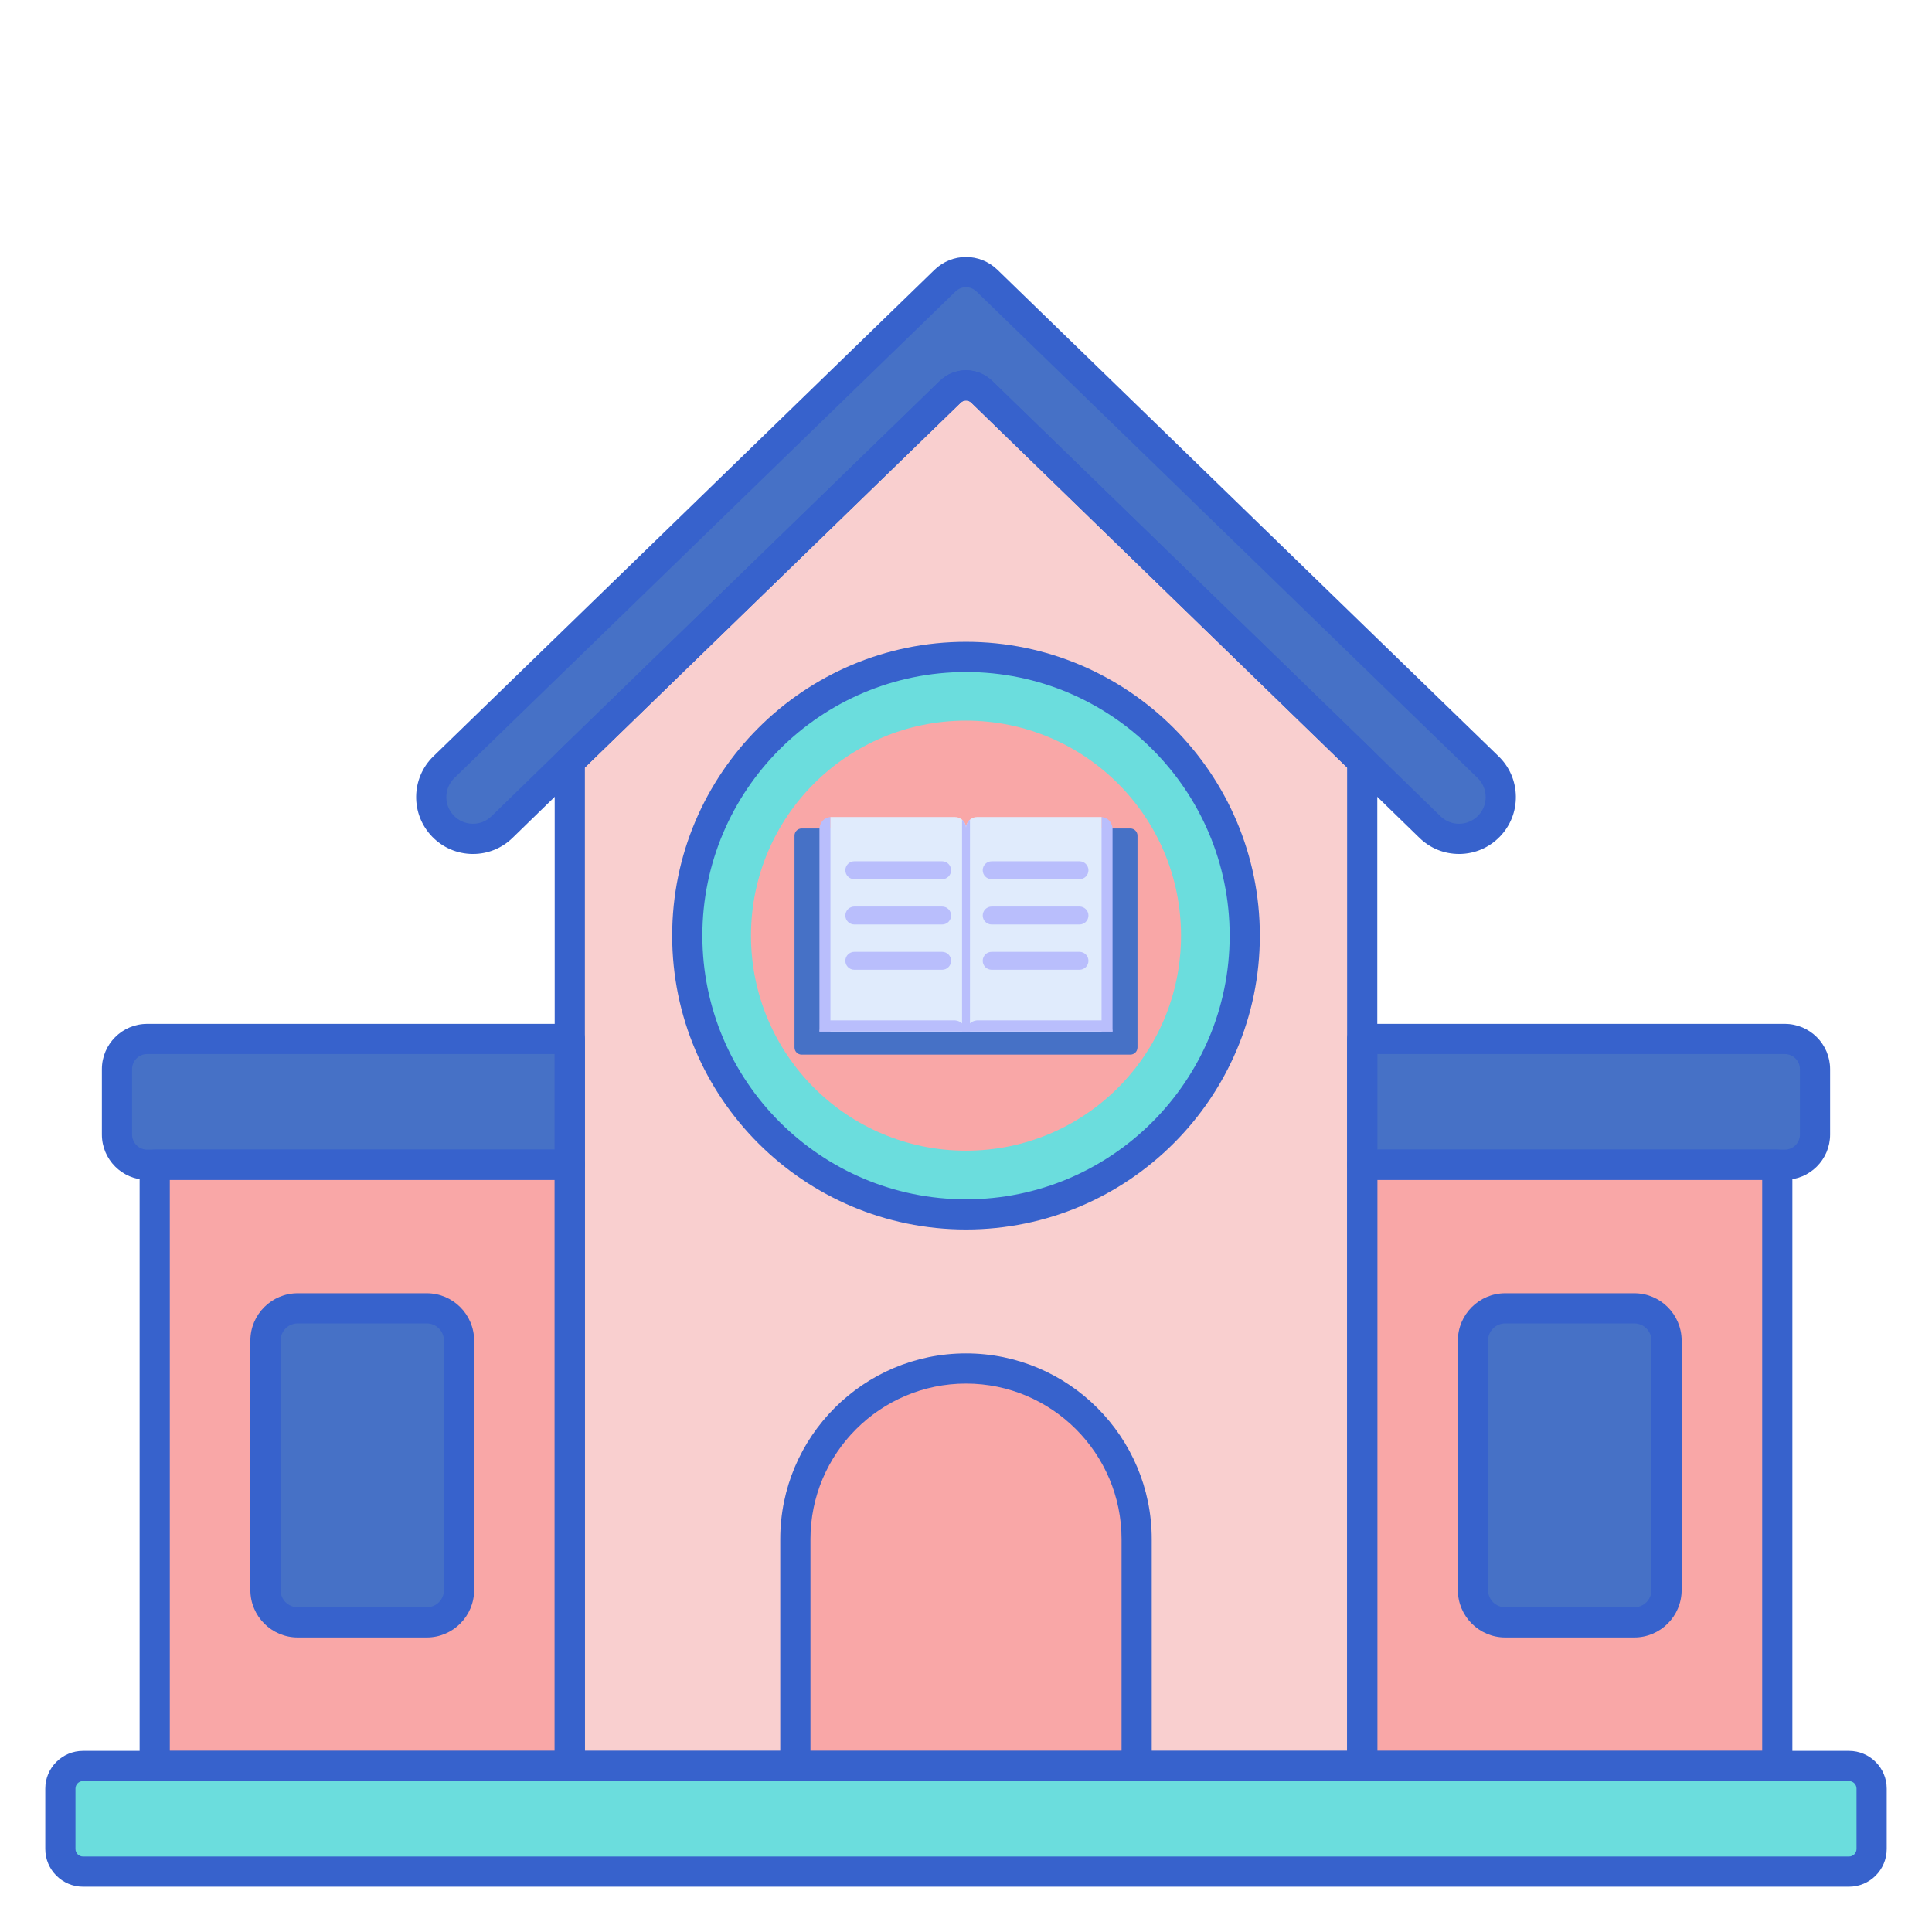 <?xml version="1.0" encoding="utf-8"?>
<!-- Generator: Adobe Illustrator 22.1.0, SVG Export Plug-In . SVG Version: 6.00 Build 0)  -->
<svg version="1.1" id="Layer_1" xmlns="http://www.w3.org/2000/svg" xmlns:xlink="http://www.w3.org/1999/xlink" x="0px" y="0px"
	 viewBox="0 0 256 256" style="enable-background:new 0 0 256 256;" xml:space="preserve">
<style type="text/css">
	.st0{fill:#E0EBFC;}
	.st1{fill:#3762CC;}
	.st2{fill:#4671C6;}
	.st3{fill:#6BDDDD;}
	.st4{fill:#F9A7A7;}
	.st5{fill:#A4C9FF;}
	.st6{fill:#FFEA92;}
	.st7{fill:#F9CFCF;}
	.st8{fill:#FFE164;}
	.st9{fill:#FFDC85;}
	.st10{fill:#FFEA94;}
	.st11{fill:#B9BEFC;}
	.st12{fill:#EAA97D;}
</style>
<g>
	<g>
		<path class="st7" d="M130.09,51.92c-1.164-1.13-3.017-1.13-4.181,0C98.764,78.273,83.877,92.718,75.5,100.854V234h105V100.854
			C172.123,92.718,157.236,78.274,130.09,51.92z"/>
	</g>
	<g>
		<rect x="180.5" y="154.333" class="st4" width="55" height="79.667"/>
	</g>
	<g>
		<rect x="20.5" y="154.333" class="st4" width="55" height="79.667"/>
	</g>
	<g>
		<path class="st3" d="M245,248H11c-1.657,0-3-1.343-3-3v-8c0-1.657,1.343-3,3-3h234c1.657,0,3,1.343,3,3v8
			C248,246.657,246.657,248,245,248z"/>
	</g>
	<g>
		<path class="st1" d="M245,250H11c-2.757,0-5-2.243-5-5v-8c0-2.757,2.243-5,5-5h234c2.757,0,5,2.243,5,5v8
			C250,247.757,247.757,250,245,250z M11,236c-0.551,0-1,0.448-1,1v8c0,0.552,0.449,1,1,1h234c0.551,0,1-0.448,1-1v-8
			c0-0.552-0.449-1-1-1H11z"/>
	</g>
	<g>
		<path class="st2" d="M236.5,137.667h-56v16.667h56c2.209,0,4-1.791,4-4v-8.667C240.5,139.458,238.709,137.667,236.5,137.667z"/>
	</g>
	<g>
		<path class="st2" d="M75.5,137.667h-56c-2.209,0-4,1.791-4,4v8.667c0,2.209,1.791,4,4,4h56V137.667z"/>
	</g>
	<g>
		<path class="st4" d="M150.612,234h-45.225v-30.054c0-12.488,10.124-22.612,22.612-22.612h0c12.488,0,22.612,10.124,22.612,22.612
			V234z"/>
	</g>
	<g>
		<path class="st3" d="M128.001,160.913c-20.365,0-36.934-16.568-36.934-36.934s16.568-36.934,36.934-36.934
			c20.365,0,36.934,16.568,36.934,36.934S148.367,160.913,128.001,160.913z"/>
	</g>
	<g>
		<circle class="st4" cx="128.001" cy="123.979" r="28.492"/>
	</g>
	<g>
		<path class="st2" d="M128,139.744h-21.776c-0.523,0-0.947-0.424-0.947-0.947v-28.073c0-0.523,0.424-0.947,0.947-0.947h20.084
			c0.935,0,1.692,0.758,1.692,1.692V139.744z"/>
	</g>
	<g>
		<path class="st2" d="M128,139.744h21.776c0.523,0,0.947-0.424,0.947-0.947v-28.073c0-0.523-0.424-0.947-0.947-0.947h-20.084
			c-0.935,0-1.692,0.758-1.692,1.692V139.744z"/>
	</g>
	<g>
		<path class="st11" d="M145.962,108.256v1.482H128h-17.962v-1.482c-1.377,0.15-1.456,1.482-1.456,1.482v26.943
			c14.031,0,24.783,0,38.836,0v-26.943C147.418,109.738,147.339,108.406,145.962,108.256z"/>
	</g>
	<g>
		<path class="st0" d="M128,136.681h-17.962v-28.424h16.486c0.815,0,1.476,0.661,1.476,1.476V136.681z"/>
	</g>
	<g>
		<path class="st0" d="M128,136.681h17.962v-28.424h-16.486c-0.815,0-1.476,0.661-1.476,1.476V136.681z"/>
	</g>
	<g>
		<path class="st11" d="M145.962,135.199h-16.505c-1.377,0.15-1.456,1.482-1.456,1.482h17.962h1.456
			C147.418,136.681,147.339,135.349,145.962,135.199z"/>
	</g>
	<g>
		<path class="st11" d="M128.526,108.612c-0.319,0.271-0.526,0.67-0.526,1.121v26.948h0.526V108.612z"/>
	</g>
	<g>
		<path class="st11" d="M127.475,108.612v28.069H128v-26.948C128,109.281,127.793,108.882,127.475,108.612z"/>
	</g>
	<g>
		<path class="st1" d="M128.001,162.913c-21.468,0-38.934-17.466-38.934-38.934s17.465-38.934,38.934-38.934
			c21.469,0,38.935,17.466,38.935,38.934S149.47,162.913,128.001,162.913z M128.001,89.046c-19.263,0-34.934,15.671-34.934,34.934
			s15.671,34.934,34.934,34.934c19.263,0,34.935-15.671,34.935-34.934S147.264,89.046,128.001,89.046z"/>
	</g>
	<g>
		<path class="st11" d="M126.544,135.199h-16.505c-1.377,0.15-1.456,1.482-1.456,1.482c28.382,0,13.688,0,19.418,0
			C128,136.681,127.921,135.349,126.544,135.199z"/>
	</g>
	<g>
		<path class="st1" d="M235.5,236h-55c-1.104,0-2-0.896-2-2v-79.667c0-1.104,0.896-2,2-2h55c1.104,0,2,0.896,2,2V234
			C237.5,235.104,236.604,236,235.5,236z M182.5,232h51v-75.667h-51V232z"/>
	</g>
	<g>
		<path class="st1" d="M236.5,156.333h-56c-1.104,0-2-0.896-2-2v-16.666c0-1.104,0.896-2,2-2h56c3.309,0,6,2.691,6,6v8.666
			C242.5,153.642,239.809,156.333,236.5,156.333z M182.5,152.333h54c1.103,0,2-0.897,2-2v-8.666c0-1.103-0.897-2-2-2h-54V152.333z"
			/>
	</g>
	<g>
		<path class="st2" d="M56.55,214.972h-17.1c-2.361,0-4.275-1.914-4.275-4.275v-33.06c0-2.361,1.914-4.275,4.275-4.275h17.1
			c2.361,0,4.275,1.914,4.275,4.275v33.06C60.825,213.058,58.911,214.972,56.55,214.972z"/>
	</g>
	<g>
		<path class="st2" d="M216.55,214.972h-17.1c-2.361,0-4.275-1.914-4.275-4.275v-33.06c0-2.361,1.914-4.275,4.275-4.275h17.1
			c2.361,0,4.275,1.914,4.275,4.275v33.06C220.825,213.058,218.911,214.972,216.55,214.972z"/>
	</g>
	<g>
		<path class="st1" d="M75.5,156.333h-56c-3.309,0-6-2.691-6-6v-8.666c0-3.309,2.691-6,6-6h56c1.104,0,2,0.896,2,2v16.666
			C77.5,155.438,76.604,156.333,75.5,156.333z M19.5,139.667c-1.103,0-2,0.897-2,2v8.666c0,1.103,0.897,2,2,2h54v-12.666H19.5z"/>
	</g>
	<g>
		<path class="st2" d="M125.214,37.192l-66.397,64.459c-2.191,2.127-2.243,5.629-0.116,7.82l0,0
			c2.133,2.197,5.638,2.249,7.827,0.108c4.46-4.36,16.98-16.497,59.381-57.66c1.164-1.13,3.017-1.13,4.181,0
			c42.401,41.164,54.921,53.3,59.381,57.66c2.189,2.14,5.694,2.088,7.827-0.108l0,0c2.128-2.191,2.076-5.693-0.116-7.82
			l-66.397-64.459C129.234,35.686,126.766,35.686,125.214,37.192z"/>
	</g>
	<g>
		<path class="st1" d="M193.325,113.152c-1.975,0-3.836-0.758-5.251-2.143c-2.943-2.877-9.396-9.141-25.631-24.898l-33.745-32.757
			c-0.391-0.379-1.004-0.38-1.395,0.001L94.575,85.123c-17.208,16.703-23.647,22.952-26.648,25.887
			c-1.416,1.385-3.277,2.143-5.252,2.143c-0.034,0-0.067,0-0.1,0c-2.016-0.026-3.901-0.839-5.308-2.287
			c-2.893-2.979-2.822-7.756,0.157-10.648l66.396-64.459c2.343-2.275,6.016-2.275,8.358,0l66.397,64.459
			c1.443,1.401,2.254,3.28,2.284,5.291c0.03,2.012-0.726,3.914-2.127,5.357c-1.407,1.448-3.292,2.261-5.309,2.287
			C193.392,113.152,193.358,113.152,193.325,113.152z M128,49.063c1.253,0,2.507,0.475,3.483,1.422l33.744,32.756
			c16.242,15.766,22.698,22.031,25.642,24.91c0.673,0.658,1.566,1.018,2.503,1.002c0.945-0.012,1.83-0.394,2.491-1.074
			c0.657-0.677,1.011-1.568,0.997-2.511c-0.014-0.943-0.395-1.824-1.071-2.481l-66.397-64.459c-0.782-0.759-2.005-0.757-2.786,0l0,0
			L60.21,103.086c-1.396,1.356-1.43,3.596-0.074,4.992c0.661,0.681,1.545,1.063,2.49,1.074c0.937,0.017,1.831-0.344,2.504-1.002
			c3.006-2.94,9.447-9.191,26.659-25.897l32.727-31.768C125.493,49.537,126.747,49.063,128,49.063z M125.214,37.192h0.01H125.214z"
			/>
	</g>
	<g>
		<path class="st1" d="M75.5,236h-55c-1.104,0-2-0.896-2-2v-79.667c0-1.104,0.896-2,2-2h55c1.104,0,2,0.896,2,2V234
			C77.5,235.104,76.604,236,75.5,236z M22.5,232h51v-75.667h-51V232z"/>
	</g>
	<g>
		<path class="st1" d="M150.612,236h-45.225c-1.104,0-2-0.896-2-2v-30.055c0-13.571,11.041-24.612,24.612-24.612
			s24.612,11.041,24.612,24.612V234C152.612,235.104,151.717,236,150.612,236z M107.388,232h41.225v-28.055
			c0-11.365-9.247-20.612-20.612-20.612s-20.612,9.247-20.612,20.612V232z"/>
	</g>
	<g>
		<path class="st11" d="M124.837,116.5h-11.635c-0.656,0-1.188-0.532-1.188-1.188l0,0c0-0.656,0.532-1.188,1.188-1.188h11.635
			c0.656,0,1.187,0.532,1.187,1.188l0,0C126.024,115.968,125.493,116.5,124.837,116.5z"/>
	</g>
	<g>
		<path class="st11" d="M143.038,116.5h-11.635c-0.656,0-1.188-0.532-1.188-1.188l0,0c0-0.656,0.532-1.188,1.188-1.188h11.635
			c0.656,0,1.188,0.532,1.188,1.188l0,0C144.226,115.968,143.694,116.5,143.038,116.5z"/>
	</g>
	<g>
		<path class="st11" d="M124.837,122.5h-11.635c-0.656,0-1.188-0.532-1.188-1.188l0,0c0-0.656,0.532-1.188,1.188-1.188h11.635
			c0.656,0,1.187,0.532,1.187,1.188l0,0C126.024,121.968,125.493,122.5,124.837,122.5z"/>
	</g>
	<g>
		<path class="st11" d="M143.038,122.5h-11.635c-0.656,0-1.188-0.532-1.188-1.188l0,0c0-0.656,0.532-1.188,1.188-1.188h11.635
			c0.656,0,1.188,0.532,1.188,1.188l0,0C144.226,121.968,143.694,122.5,143.038,122.5z"/>
	</g>
	<g>
		<path class="st11" d="M124.837,128.5h-11.635c-0.656,0-1.188-0.532-1.188-1.188l0,0c0-0.656,0.532-1.188,1.188-1.188h11.635
			c0.656,0,1.187,0.532,1.187,1.188l0,0C126.024,127.968,125.493,128.5,124.837,128.5z"/>
	</g>
	<g>
		<path class="st11" d="M143.038,128.5h-11.635c-0.656,0-1.188-0.532-1.188-1.188l0,0c0-0.656,0.532-1.188,1.188-1.188h11.635
			c0.656,0,1.188,0.532,1.188,1.188l0,0C144.226,127.968,143.694,128.5,143.038,128.5z"/>
	</g>
	<g>
		<path class="st1" d="M56.55,216.972h-17.1c-3.46,0-6.275-2.815-6.275-6.275v-33.06c0-3.46,2.815-6.275,6.275-6.275h17.1
			c3.46,0,6.275,2.815,6.275,6.275v33.06C62.825,214.156,60.01,216.972,56.55,216.972z M39.45,175.361
			c-1.255,0-2.275,1.021-2.275,2.275v33.06c0,1.255,1.021,2.275,2.275,2.275h17.1c1.255,0,2.275-1.021,2.275-2.275v-33.06
			c0-1.255-1.021-2.275-2.275-2.275H39.45z"/>
	</g>
	<g>
		<path class="st1" d="M216.55,216.972h-17.1c-3.46,0-6.275-2.815-6.275-6.275v-33.06c0-3.46,2.815-6.275,6.275-6.275h17.1
			c3.46,0,6.275,2.815,6.275,6.275v33.06C222.825,214.156,220.01,216.972,216.55,216.972z M199.45,175.361
			c-1.255,0-2.275,1.021-2.275,2.275v33.06c0,1.255,1.021,2.275,2.275,2.275h17.1c1.255,0,2.275-1.021,2.275-2.275v-33.06
			c0-1.255-1.021-2.275-2.275-2.275H199.45z"/>
	</g>
	<g>
		<path class="st1" d="M180.5,236h-105c-1.104,0-2-0.896-2-2V100.854c0-0.541,0.219-1.059,0.606-1.435l50.41-48.934
			c1.953-1.896,5.014-1.896,6.967-0.001v0.001l50.41,48.934c0.388,0.376,0.606,0.894,0.606,1.435V234
			C182.5,235.104,181.604,236,180.5,236z M77.5,232h101V101.699l-49.803-48.345v0.001c-0.391-0.381-1.004-0.381-1.395,0
			L77.5,101.699V232z"/>
	</g>
</g>
</svg>
